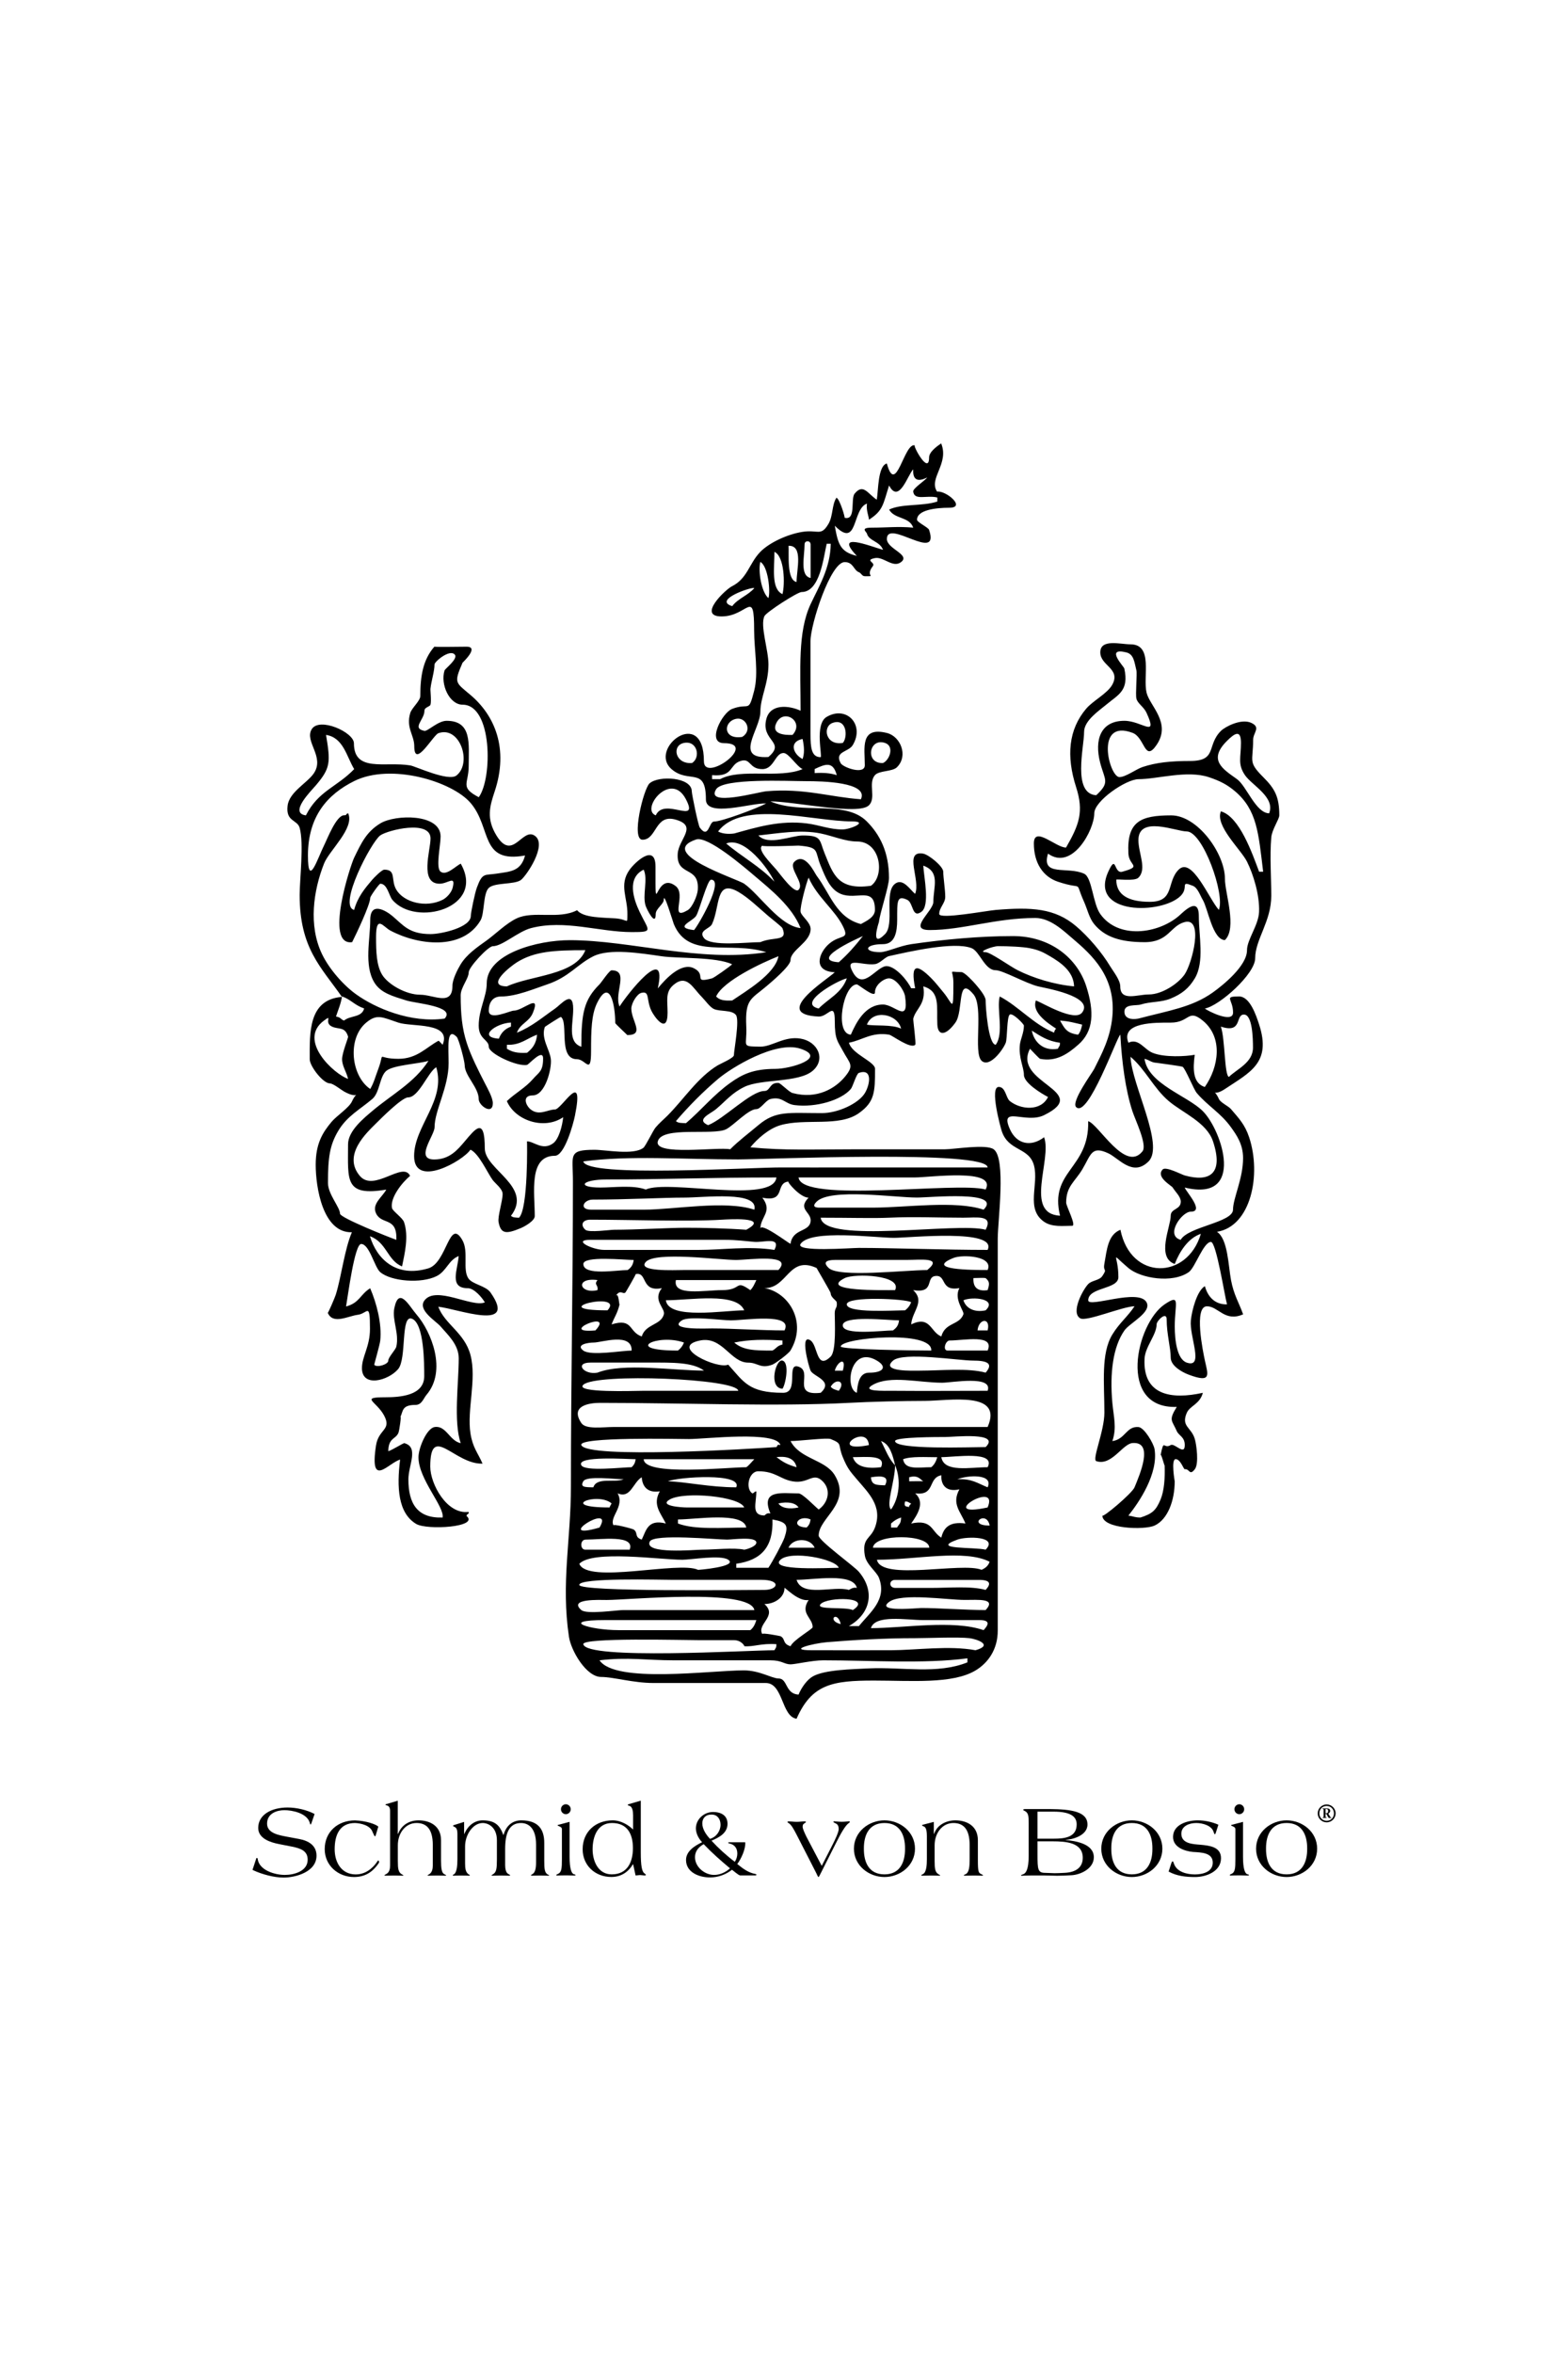 <?xml version="1.0" encoding="utf-8"?>
<!-- Generator: Adobe Illustrator 26.4.1, SVG Export Plug-In . SVG Version: 6.00 Build 0)  -->
<svg version="1.1" id="Ebene_1" xmlns="http://www.w3.org/2000/svg" xmlns:xlink="http://www.w3.org/1999/xlink" x="0px" y="0px"
	 viewBox="0 0 2834.6 4252" style="enable-background:new 0 0 2834.6 4252;" xml:space="preserve">
<style type="text/css">
	.st0{fill-rule:evenodd;clip-rule:evenodd;}
</style>
<g>
	<path class="st0" d="M1440,3105.8c27.6-62.8,65.4-69,139.9-69c66.9,0,142,6.7,183.7-18.3c22-13.2,40.1-37.2,40.1-71.9
		c0-70,0.1-134.1,0-204.4c-0.1-36-0.1-66.9,0-109.1c0.1-33.8,0-87.4,0-134.2v-260.7c0-31.5,15.5-144.8-7.3-161.4
		c-13.7-9.9-71.6,0-87.9,0h-158.8c-82.8,0-130.8,2.5-193.2-3.6c12.6-15.4,33.3-33.9,54.5-40c45.2-13,105.9,3.9,141.8-21.8
		c28.2-20.1,29.1-37.6,29.1-79.9c0-13.2-41.8-26.6-47.2-47.3c24.4-4.6,41.2-19.8,72.7-14.5c5.4,0.9,38.8,26.6,47.2,18.2
		c1.9-1.9-4.2-44.9-3.6-47.3c4.6-18.4,23.5-25.7,18.1-58.2c31.4,8.9,23.8,37.2,25.4,69.1c1.1,21.1,15.6,20.1,32.7-3.7
		c15-20.8,2.4-87.5,32.7-50.9c18.8,22.7-1,105.8,14.7,120c14.4,13.1,38.8-20,43.6-32.7c3-8.1,1.7-47.1,7.3-50.9
		c5.1-3.5,25.5,17,25.5,20c0,13.1-6.2,24.6-7.3,34.5c-2.6,23.2,7.3,40.8,7.3,54.5c0,14.8,32.3,34.1,43.6,40
		c-12.9,26.3-49.5,23-69.1,7.3c-7.2-5.8-7.4-25.5-20-25.5c-17.1,0,3.7,74.6,5.5,80c12.3,36.8,49.3,28.5,58.2,61.8
		c9.2,34.7-15.6,78.3,18.2,101.8c14.6,10.2,34.6,7.3,50.9,7.3c8,0-10.9-35.5-10.9-41.8c0-29.7,15.5-37.4,29.1-60
		c15.8-26.4,16.2-43.6,47.2-29.1c18.9,8.8,44.2,43.2,72.7,14.5c29.1-29.3-30.4-137.7-32.7-189c26.4,22,42.1,57.2,69.1,80
		c25.4,21.5,68.6,38.6,80,72.7c19.5,58.5-5.6,74.3-50.9,61.8c-6.2-1.7-34.3-16.8-40-10.9c-13.2,13.8,16.1,29.2,18.1,32.7
		c4.5,7.5,14.6,16.4,14.6,25.4c0,14.9-18.2,12.2-18.2,25.5c0,19.9-26.7,75.5,7.3,87.2c8.8-22.4,24-46.6,47.2-54.5
		c-24.5,83.2-126.9,85-145.4-7.3c-22.5,8.9-24.4,35.2-29.1,61.8c-2.6,15.1,6.3,7-3.6,21.8c-5.5,8.2-18.8,7.6-25.5,14.5
		c-9.4,9.6-32.2,51.5-14.5,61.9c11.2,6.6,75.4-21.1,98.2-21.8c-12.4,18.8-27.3,30.1-40,50.9c-21.1,34.3-14.5,88.5-14.5,141.3
		c0,33.9-22.9,84.9-14.6,87.7c27.7,9.3,47.4-31.3,65.4-32.7c39.4-3.1,13,57.3,3.7,80c-4.4,10.8-58.2,56.2-58.2,50.9
		c0,24.4,76.4,26.6,94.5,18.2c23.9-11.2,36.3-45.4,36.3-80c0-0.2-7.1-40,1.8-40c8.7,0,14.3,18.5,16.4,18.2c8.9-1.2,8.3,12.7,18.2,0
		c7.7-10,2.9-44.7,0-54.5c-6.4-21.8-25.2-22.4-14.6-47.3c5.6-13,23.7-15.5,29.1-36.3c-57.1,12.7-108.9,4.5-105.4-61.8
		c1.1-21.4,21.8-43.1,21.8-61.8c0-6.6,18.2-24.5,18.2-8.9c0,26.6,7.3,51.2,7.3,68.9c0,15,20.6,26.4,32.7,30.9
		c41.9,15.7,34.6-0.2,29.1-25.5c-3.5-16.2-20.4-98.1,3.7-98.1c20.7,0,32.2,29.1,65.4,14.5c-7.9-22.1-16.7-34.5-21.9-61.9
		c-4.9-25.9-5.6-74.5-25.4-87.2c61.5-9.9,80.6-103.2,58.2-170.8c-7.8-23.5-18.9-34.5-32.8-50.9c-4.8-5.7-18.8-11.6-21.8-18.2
		c-10-22-12.2-2.8,10.9-18.2c45.5-30.3,84.1-47.4,61.8-116.3c-5.5-17-16.8-50.9-36.3-50.9c-28.8,0-10.9,4.5-10.9,29.1
		c0,20.3-46.7-3.3-50.9-7.3c26.3-4.9,90.9-62.4,90.9-90.9c0-33.8,29.1-66.5,29.1-112.8c0-33.4-2.9-71.6,0-105.4
		c1.2-14.4,14.5-33,14.5-40c0-34-8.4-48.4-29.1-69.1c-28-28-18.2-28-18.2-67.2c0-13.5,14.7-22.5-3.6-30.9c-18-8.1-46.9,7-54.5,14.5
		c-26.7,26.4-5.9,54.5-56.2,54.5c-34.8,0-60.9,2.7-85.6,10.9c-11.5,3.8-30.5,18.2-41.8,18.2c-18.4,0-45.4-105.8,23.6-80
		c22.7,8.5,21.6,54.2,43.6,21.8c27.2-39.9-12.5-70.4-18.2-94.5c-6.8-28.8,12.6-87.2-29.1-87.2c-18.1,0-54.5-10.5-54.5,14.5
		c0,24.3,37.4,29.3,21.8,58.2c-8.7,16.1-34.9,29-47.3,43.6c-31.9,37.6-36.3,85.4-18.2,141.8c14.3,44.5,5.4,68.1-18.2,109.1
		c-17.6,0.7-58.2-40.4-58.2-7.3c0,34.9,16.3,60,43.6,69.1c49.5,16.5,28.4-5.5,47.2,36.4c5.9,13.3,9.4,29.5,18.2,40.1
		c19.2,23.5,47.7,32.7,91.2,32.7c43.8,0,46.1-29.4,72.4-36.3c35.1-9.2,13.6,74.6,0,94.5c-11.1,16.2-40.4,36.3-64.8,36.3
		c-21.1,0-51.6,13.2-51.6-14.5c0-11.6-12.7-27.2-18.2-36.3c-15-25.1-39.7-54-61.8-72.7c-38.2-32.3-80-34.7-145.4-29.2
		c-16.7,1.4-101.9,17.4-101.9,7.3c0-11.7,10.9-19.3,10.9-31c0-13.1-3.6-34.9-3.6-45.4c0-9.7-26.5-31.1-36.4-32.7
		c-35.9-6-4,47.9-14.5,72.7c-8.8-7-21.8-29.3-36.3-18.2c-20.4,15.6-0.1,73-18.2,91.1c-27.6,27.6-10.9-21.9-10.9-21.8
		c1.8-16.9,18.2-64.4,18.2-79.7c0-47.1-16.5-78.5-40-102.2c-39.1-39.5-116.7-11.7-174.5-36.3c43.4,0,158.8,25.7,178.1,7.2
		c13.8-13.2-1.8-39.7,10.9-54.5c7.6-8.8,31.5-6,40-14.5c20.8-20.8,6.3-55.7-18.2-61.8c-49.3-12.3-40,27.7-40,58.2
		c0,18.1-39.3,4.2-43.6-3.6c-12-21.6,14.1-19.8,21.8-32.7c22.1-36.9-11.3-72.2-47.3-50.9c-22.4,13.2-6.9,72.7-10.9,72.7
		c-16.7,0-18.2-17.8-18.2-41.8v-168.2c0-29.9,36.1-142.5,61.8-142.5c15.8,0,16.1,14.6,25.5,18.2c4.8,1.9,5.6,7.3,10.9,7.3
		c22.6,0-0.5,1.2,14.5-18.2c5.4-6.9-15.5-10.5,3.6-14.5c15.6-3.3,32.4,18.5,47.3,7.3c18-13.6-25.5-23.9-25.5-41.8
		c0-37.6,96.6,44.4,76.3-16.5c-1.5-4.5-21.8-13.9-21.8-18.2c-0.1-18.1,35-21.8,58.1-21.8c31.8,0-6.1-31.7-21.8-29.1
		c-16.1-23.7,22.4-50.4,7.3-87.2c-6.8,4.7-21.8,15.1-21.8,25.4c0,33.5-31-23.7-25.5-21.8c-19.6-6.5-34.3,93.7-50.9,32.7
		c-16.4,4.4-15.2,48.7-18.2,65.4c-16.3-10.5-24.3-30.1-40-10.9c-7.8,9.5,3.2,49-18.2,43.6c1.3,0.3-8.3-33.1-14.6-36.3
		c-8.6,12.6-6,32.8-14.5,47.3c-13.7,23.3-18.9,10-47.3,14.5c-26.9,4.3-60.1,19.6-76.3,36.5c-20,20.8-22.9,47.8-50.9,61.8
		c-11.6,5.8-63.3,54.5-18.8,54.5c47.8,0,58.9-52.6,58.9,25.5c0,35.1,8.4,76.6,0,109c-10.7,41.6-8.5,20.4-40,32.7
		c-17.8,6.9-46.7,61.8-14.5,61.8c63.4,0-36.3,72.7-36.3,32.7c0-100.7-102-23.1-58.2,14.5c31.3,26.8,61.8-6,61.8,54.5
		c0,33.5,83.2,5.7,109,7.3c-16.6,8.7-80,32.7-94.5,32.7c-8.9,0-9.5,32.6-25.5,10.9c-2.9-3.9-14.5-60.5-14.5-65.4
		c0-26.1-60.1-29.2-76.4-14.5c-10.6,9.5-33.9,101.8-12.7,101.8c26.2,0,22.1-47.2,60-36.3c40.9,11.7,5.2,34.9,3.6,61.8
		c-2.5,42,39.8,20.6,36.3,65.4c-0.8,10.2-9.8,31.4-18.2,36.4c-34.4,20.2-1.5-27.9-21.8-43.6c-37.9-29.3-36.4,69.1-36.4-35.1
		c0-43.5-38-7.1-47.2,6.1c-19.1,27.2-3.1,50.2-3.6,80.1c-0.3,19.9,1.7,8.9-21.8,7.3c-22.8-1.6-57.6-0.7-69.2-14.7
		c-33.5,17.3-78.4,0.3-109.1,14.7c-18.9,8.8-38.1,28.2-54.5,40c-17.4,12.4-36.2,25.3-47.2,43.6c-5.4,9-14.5,26.9-14.5,38.1
		c0,37.9-33.9,16.3-58.2,16.3c-26,0-58.5-18.8-69-36.3c-10.2-17-10.9-41.4-10.9-68c0-40.9,13.1-18.6,25.4-11.9
		c50.3,27,131.4,36.7,163.5-18.2c7.3-12.5,4.5-48,14.6-58.3c10.3-10.5,46-5.9,58.2-14.5c9.3-6.6,48.7-63.6,25.4-80
		c-22.6-16-39.9,47-69.1,0c-19.1-30.9-12.5-53.2-3.6-80c25.9-77.7,0-137.5-43.6-174.4c-27.4-23.2-30.4-21.3-14.5-58.2
		c0.2-0.5,31.2-29.1,7.3-29.1c-16.3,0-49.5,0.8-58.2,0c-20.3,23.2-25.4,52.4-25.4,89c0,9-15.3,21.4-18.2,30.9
		c-8,26.8,7.3,39.7,7.3,60c0,41.6,34.3-20.3,43.6-23.6c39-13.8,61.3,54,32.7,76.4c-14.6,11.5-73.9-16.6-83.6-18.2
		c-45.3-7.5-101.8,13.4-101.8-40c0-20-62.6-48-76.3-25.4c-13.6,22.3,24.3,50,3.6,80c-12,17.4-44.2,33.5-47.2,58.2
		c-3.6,29.2,17.5,24.9,21.8,40c7.9,27.9,0,93.6,0,121.3c0,96.5,38.7,130.2,76.4,184.2c-61,4.9-58.2,65.1-58.2,112.7
		c0,12.5,24,43.6,36.4,43.6c5.8,0,20.3,11.6,25.4,14.5c28.5,16.3,25.2-5.1,14.5,18.2c-5,11.1-27.6,26-36.4,36.3
		c-16.8,19.9-29.1,39.9-29.1,78.2c0,39.5,12.4,123.2,65.4,121.8c-13.3,30.9-19.1,80.9-29.1,112.8c-1.5,4.9-14,34.1-14.5,32.7
		c9.2,21.9,36.4,5.9,54.5,3.6c17.5-2.1,21.8-24.5,21.8,25.5c0,32.1-14.5,50-14.5,70.9c0,35.9,47.9,22.5,65.4,1.8
		c16.1-19,3.9-100.2,25.4-90.9c21.8,9.5,21.8,81.7,21.8,103.6c0,35.2-43.4,38.2-70.9,38.2c-45.6,0-15.6,7.1-1.8,32.7
		c14.5,26.9-9.9,24.2-14.5,54.5c-12,78.8,22.2,31.5,43.6,25.4c-6.2,49.8-4,96.6,29.1,116.3c19.5,11.6,114.8,5.8,90.9-14.5
		c0.6-4.5,5.8-3,3.6-7.3c-38.9,5.1-69.1-50.3-69.1-81.8c0-79.9,43.9-3.6,94.5-5.4c-8.6-19.8-17.7-28.7-21.8-54.5
		c-6.7-42.7,11.6-97.9,0-141.8c-10.6-40.2-46.4-55.4-58.2-87.2c34.8,3.6,144.5,45.9,94.5-25.6c-8.6-12.4-32.5-14.7-40-25.5
		c-11.1-16,0.8-48.6-10.9-69.1c-24-42-27.6,40.8-61.8,50.9c-58.3,17.2-92.9-17-105.4-58.1c30,10.5,31.8,44.1,58.1,54.5
		c4.7-23.1,12.4-53.9,3.6-80c-2.7-7.9-20.7-19.9-21.8-25.5c-3.7-18.5,18.1-45.9,32.7-58.1c-12.7-27.3-65.3,30.4-90.9,0
		c-31.7-37.7,12.6-78,29.1-94.5c8.5-8.5,47.1-47.3,58.2-47.3c19.4,0,35.8-45.4,50.9-54.5c18.1,60-40,106.1-40,160.6
		c0,59.1,88.8,8.4,101.8-11.6c15,6.4,30.6,41.5,40,54.5c4.7,6.5,18.2,16.1,18.2,25.5c0,13.3-9.2,40.3-7.3,50.9
		c4.1,21.9,14.1,21.6,40,10.9c7-2.9,25.4-13.2,25.4-21.8c0-42-11.7-109,36.4-109c17.6,0,33.4-58,36.3-72.7
		c17.4-87-23.8-10.9-36.3-10.9c-13.3,0-28.2,12-43.6,0c-9.1-7.1-16.3-25.5,3.6-25.5c22.5,0,34.6-48.3,32.7-65.4
		c-2-17.6-18.2-37.5-10.9-58.2c0.2-0.7,28.3-18.7,29.1-18.2c14.2,10.1-5.7,76.4,29.1,76.4c15.9,0,25.4,29.7,25.4-14.6
		c0-37.5,0.6-66.2,11-87.2c22.8-45.9,32.7,3.7,32.7,36.4c0,1.4,22.1,21.8,21.8,21.8c32.4,0,7.3-25.4,7.3-47.9
		c0-9.5,10-26.5,18.2-28.4c15.7-3.8,8.3,12.3,18.2,32.7c5.1,10.6,29.1,44.1,29.1,3c0-21.8-4.5-37.3,10.9-50.2
		c23.8-20,34.3,5.2,50.9,21.8c5.8,5.8,14.6,18.4,21.8,21.8c10.8,5.1,32.5,1.2,40,10.9c6.9,8.9-3.7,64.3-3.7,72.7
		c0,5-24.6,15.5-29.1,18.2c-36.3,21.8-61.5,61.5-90.9,90.9c-7.6,7.6-14.8,13.4-21.8,21.8c-4.2,5-17.8,33.3-21.8,36.4
		c-18,13.8-67.9,3.6-88.3,3.6c-48.6,0-39.1,9.6-39.1,56.4c0,196.2-3.6,354.2-3.6,551.8c0,96.8-18.1,174-3.6,271.6
		c3.8,25.5,31.3,72.8,58.3,72.8c21.9,0,58.2,10.9,94.1,10.9h202.7C1416.1,3040.3,1412.2,3101.6,1440,3105.8 M1549,1004.5
		c-42.2-44.1,22.2-18.2,47.3-10.9c-5.6-15.6-25.6-16-29-29.2c-1-3.7-12.9-10.9,8.5-10.9c28.1,0,47.3-2.6,75.1,0
		c-6.9-20.3-33.7-14.9-43.6-32.7c23.4-11.1,59.9-5.6,87.2-14.5v-7.3c-19.3-4.8-41.7,6.3-43.6-10.9c-0.6-5.7,21.5-19.7,25.4-25.4
		c-14.4,7.3-26.7,7.4-25.4-14.5c-9.6,9-25.6,63.5-43.6,29.1c-11,34-10.5,45.3-36.4,61.8c-0.3-6.4-5.4-17-3.6-29.1
		c-27.3,9.8-15.9,82.7-58.2,40C1514.9,982.7,1518.6,997.3,1549,1004.5 M1465.4,1044.4c-20-4-10.9-39.6-10.9-60.8
		c0-7.4,10.9-7.4,10.9,0.3V1044.4 M1440,1051.7c-18.5-3.7-13.3-52.4-14.5-65.4C1452.6,985.1,1440,1029.6,1440,1051.7 M1414.5,1073.6
		c-20.7-9.5-14.5-47-14.5-76.4C1418.3,1005.3,1419.3,1056,1414.5,1073.6 M1389.1,1080.8c-13.1-11.3-18.7-49.5-14.6-65.4
		C1388.5,1022.8,1393.2,1069,1389.1,1080.8 M1323.7,1095.3c-35.4-10.7,33.3-34.8,40-32.7C1352.6,1075.8,1334,1081.5,1323.7,1095.3
		 M1432.7,1328c-15.2,0.6-39.2-1.5-29.1-21.8C1417,1279.2,1455,1303.9,1432.7,1328 M1341.8,1331.6c-35.3,5.6-34.5-28-10.9-32.7
		C1348.2,1295.4,1360.9,1319.9,1341.8,1331.6 M1523.6,1342.5c-31.5,5.2-37.1-29.8-18.2-36.3
		C1531.1,1297.3,1532.9,1332.3,1523.6,1342.5 M1389.1,1367.9c32.5-27.6-14.5-28.7-3.6-69.1c7.3-27.2,40.4-24.4,61.8-14.5
		c0-74.8-5.5-142,18.1-192.6c15-32.1,35.7-64.9,36.4-109.1h-7.3c-5.9,24.9-12.1,87.2-45.4,87.2c-7.4,0-63.9,36.4-67.2,43.6
		c-8.1,17.3,7.3,60.9,7.3,87c0,35.5-14.6,59.5-14.6,85.7C1374.5,1318,1325.8,1372,1389.1,1367.9 M1450.9,1371.6
		c-17.1-8.8-25.3-31.2,0-36.3C1454.2,1350.9,1454.3,1361.6,1450.9,1371.6 M1251,1378.8c-30.8,2.5-37.1-31.8-14.6-36.3
		C1260.9,1337.6,1266.9,1369.1,1251,1378.8 M1596.3,1378.8c-32.7,1.7-25.8-46.1,3.6-36.3C1617.4,1348.3,1608.2,1373.5,1596.3,1378.8
		 M1512.7,1400.7c-11.1-3.6-24.1-4.8-40-3.7v-7.3C1493,1380,1505.9,1375.6,1512.7,1400.7 M1301.9,1407.9h-14.6v-7.2
		c39.1,3.5,30.5-18.6,50.9-25.4c19.7-6.6,15.1,14.5,40,14.5c21.2,0,22.9-29.1,38.2-29.1c9.5,0,23.4,23.9,34.5,29.1
		C1408.4,1407.6,1340.3,1387.7,1301.9,1407.9 M1981.7,1437c25.4-23.5,15.5-27.1,7.3-58.2c-11.3-43,1.4-76.3,43.6-76.3
		c31.7,0,61.6,32.5,40-14.6c-5-10.8-15.9-16.4-18.2-25.4c-2-7.9,1.5-44.9,0-50.9c-3.7-14.9-4.5-29.3-18.2-32.7
		c-39.2-9.8-4.5,25.3-3.7,29.1c8.9,40.4-11.2,47.3-32.7,65.4c-12.3,10.4-40,28.5-40,49.1C1959.9,1349.9,1938.2,1434.3,1981.7,1437
		 M865.5,1440.6c-34.9-18.3-18.2-24.1-18.2-56.3c0-40,6.4-81.8-40-81.8c-15.4,0-34.3,19.3-40,18.2c-23.7-4.8,0-20,0-36.4
		c0-6.5,9.8-7.1,10.9-10.9c1.9-6.5-0.4-25.9,0-29.1c1.6-14.3,7.3-31.4,7.3-43.6c0-5,26.8-27.8,36.3-18.2c7.5,7.5-17,25.5-18.2,29.1
		c-7.8,24.9,8.7,61.8,32.7,61.8C890.2,1273.4,890.6,1406.1,865.5,1440.6 M1556.3,1444.3c-56-4-102.8-20.4-170.8-14.5
		c-14.4,1.2-111,28.7-90.9-3.6c12.8-20.5,131-14.6,162.6-14.6C1486,1411.5,1570.8,1413.3,1556.3,1444.3 M2294.3,1469.7
		c-24.3-0.6-40.7-49.3-58.1-61.8c-25.5-18.2-52.9-34.4-18.2-69c14.4-14.4,25.4-20.9,25.4,3.6c0,25.9-6.4,38.2,7.2,58.2
		C2263.2,1419.1,2305.9,1440.5,2294.3,1469.7 M553,1473.4c-31.2-4.1,9.3-44,18.2-54.5c26.3-31,26.5-41.2,18.2-90.9
		c31.4,4.7,37.2,39.3,50.9,61.8C608.8,1422.5,575.4,1429,553,1473.4 M1185.5,1473.4c15.2-34.1,79.4,18.8,54.5-29.1
		C1212.7,1391.5,1156.8,1462.7,1185.5,1473.4 M1327.3,1506.1c40.5-11.2,82.4-24.2,130.9-18.2c23.5,2.9,41.7,11.2,65.4,10.9
		c14.1-0.2,47.6-14.5,16.3-14.5c-69.6,0-198.7-39.6-241.7,18.2C1304.5,1506.2,1315.7,1507.8,1327.3,1506.1 M1400,1593.3
		c-25.1-27-59-45.1-87.2-69.1C1346,1510.9,1389.2,1570,1400,1593.3 M1403.6,1596.9C1399.7,1592.9,1399.6,1592.9,1403.6,1596.9
		 M1574.5,1600.6c-60.3,8.6-68.6-21.7-83.6-58.2c-10.1-24.5-4.5-32.7-39.7-32.7c-20.4,0-62.1,19.2-80.2,0
		c33.3-3.5,75.5-11.2,112.7-3.6c21.2,4.3,44.5,14.5,65.7,14.5C1592.1,1520.6,1600.1,1582.5,1574.5,1600.6 M640.2,1644.2
		c6.4-23.4,19.2-38.6,32.7-54.5c2.9-3.4,17.3-18.2,21.8-18.2c22.3,0,11.2,18.5,21.8,36.3c13.6,22.7,53.1,33.3,83.6,18.2
		c7.4-3.7,15.9-12.9,18.2-21.8c5.9-23.7-8.2-7.3-23.6-7.3c-36.8,0-16.4-60.2-16.4-81.8c0-34.1-76.9-15.4-90.9-5.5
		C671,1521.5,610.4,1637.3,640.2,1644.2 M2203.4,1644.2c-17.9-19.9-48.5-96.8-72.7-72.7c-22.3,22.2-6.4,58.1-52.1,58.1
		c-39.5,0-60.6-12.9-60.6-40c0-1.8,33,3.4,40-3.6c15.8-15.8,0-43.9,0-67.9c0-45,68.1-15.7,87.2-15.7
		C2174.5,1502.4,2215.1,1616.5,2203.4,1644.2 M1556.3,1669.8c-45-11.7-55.4-54.9-80-87.4c-3.7-4.9-20.8-43.3-40-25.4
		c-12.3,11.4,19.2,39,7.3,50.9c-7.6,7.6-33.3-28.4-40-36.3c-9.2-10.9-36.2-36.9-25.4-43.6c-4.1,2.6,66,0,65.4,0
		c38.8,3.1,28.8,9.1,40,36.4c8.5,20.6,16.8,42.8,36.3,50.9c28.8,11.9,61.8-14.5,61.8,28.9
		C1581.7,1657.7,1565.3,1664.7,1556.3,1669.8 M1447.3,1677.1c-37.7-4-73.8-60.2-101.8-80.1c-12.5-8.9-159.7-55.4-87.2-80
		c21-7.1,87,49.8,105.4,65.4C1393.6,1607.7,1431.7,1638,1447.3,1677.1 M1254.6,1680.7c-37-4.5-3.5-15.1,3.7-25.5
		c5.8-8.3,20.3-65.6,27.2-65.6C1310.1,1589.7,1262,1673,1254.6,1680.7 M2214.3,1698.8c-22.4-1-30.4-56.7-40-72.8
		c-4.9-8.1-9-21.8-18.1-25.4c-24.3-9.8-6.4,2.8-21.8,18.2c-33.9,33.9-166.6,35.1-130.9-43.6c15.3-33.6,9.5,4.5,25.5,0
		c36.7-10.4,12.1-9.8,10.9-32.7c-3-58.2,22-69.1,77.4-69.1c47.5,0,97.1,68.8,97.1,114.5C2214.3,1613.8,2237,1677.2,2214.3,1698.8
		 M636.6,1702.5c7.4-14.6,32.7-67.9,32.7-80.1c0-2.9,16.2-25.5,18.2-25.5c12.8,0,15.6,21.7,21.8,29.1
		c41.9,49.6,169.2,14.8,123.6-65.4c-10,5-25.9,22.4-36.4,14.5c-9.2-6.9,0-47,0-63.6c0-41.6-82-40.1-109-23.6
		c-24.8,15.1-34,34.6-47.2,61.8C633.6,1563.1,585.7,1709.6,636.6,1702.5 M1374.5,1702.5c-24.1,0-89.4,8.3-101.8-7.3
		c-11-13.9,10.4-16.6,14.5-25.4c14.9-32,5.8-82,47.3-58.3c18.1,10.3,38.1,29.8,54.5,43.8c3,2.6,24.4,19.4,25.4,21.8
		C1424.9,1702.4,1399.3,1691.8,1374.5,1702.5 M1516.3,1738.8c-53-3.4,28.6-40.7,43.6-47.3
		C1546.5,1708.5,1532.5,1724.7,1516.3,1738.8 M916.4,1782.4c-40.5-0.3,8.1-37.4,18.2-43.6c31.8-19.7,67-21.8,123.6-21.8
		C1040.2,1762.6,960.3,1762.1,916.4,1782.4 M1941.7,1782.4c-36.4-3.3-74-15.2-101.8-29.1c-13.1-6.5-49.6-32.7-58.2-32.7
		c-15.7,0,12.9-10.9,22.8-10.9c18.1,0,45.1,1.2,57.2,3.7c17,3.4,24.9,7.8,36.4,14.5C1916.5,1738.8,1940.9,1754.8,1941.7,1782.4
		 M1323.7,1807.9c-14.4,0.7-22.9-0.5-29.1-7.3c13-28.4,82.9-60.9,112.7-72.7C1401.2,1760.3,1348,1791.3,1323.7,1807.9 M1480,1822.4
		c-40.4-9.1,34.1-50.9,50.9-54.5C1521.4,1794.8,1497.8,1804.2,1480,1822.4 M803.8,1840.6c20.7-22.3-52.2-27.3-69.1-32.7
		c-24.4-7.7-46.4-13.3-58.1-32.7c-18.8-31.1-7.3-77.7-7.3-112.7c0-34.4,28.6-16.8,40-7.3c19.9,16.7,30.1,32.7,69.1,32.7
		c19.5,0,72.7-12,72.7-32.8c0-5.6,7.1-40.5,10.9-51c10.2-28,13.9-22,36.3-25.5c24.1-3.8,43.2-3.7,50.9-32.7
		c-82,14.8-60-49.4-98.1-94.5c-33.6-39.7-144.7-72.9-210.8-40c-47.8,23.8-83.6,63.2-83.6,134.5c0,60.9,17.7,4.6,29.1-18.2
		c5.8-11.5,22.1-54.5,36.3-54.5c6.3,0,1.4-2,7.3-3.6c12.1,26.8-34.3,67.2-43.6,90.9c-19.2,48.6-28.6,111.8-3.6,163.7
		c12.8,26.6,38.4,56,61.8,72.7C678.4,1821.6,742.5,1849.2,803.8,1840.6 M2058,1840.6c54.8-14.5,96.7-20.3,134.5-47.2
		c18.6-13.3,61.8-48.1,61.8-76.3c0-19.2,20.8-45.1,21.8-69.2c1.3-30.5-10.5-68.3-21.8-90.9c-11-22-58.1-64.8-47.2-90.9
		c33.9,9.7,56.8,76.5,69.1,109.1h7.3c-8.5-69.9-10.9-111.5-50.9-145.4c-14.2-12-26.9-18.6-47.2-25.4c-39.4-13.2-93.4,3.6-127.2,3.6
		c-22.5,0-80,39.2-80,61.8c0,30.3-40.2,104.3-83.6,72.7c-13.1,42.5,35.5,22.4,65.4,36.4c14.2,6.6,15.6,54,29.1,72.8
		c32.8,46,104.2,35.6,141.8,3.6c8-6.8,36.3-37.1,36.3,0c0,35.8,10.6,82.9-7.3,112.7c-10.8,18-23.4,28.1-43.6,36.4
		c-17.8,7.3-34.8,4.9-54.5,10.9c-7.9,2.4-29.1-1.5-29.1,12.7C2032.6,1840.1,2044.5,1843.2,2058,1840.6 M622,1844.2
		c-7.1-2.6-5.1-5.7-14.6-7.3c4-12.4,8.7-22.4,10.9-36.4c16.1,5.7,22.6,15.9,40,21.8C653.9,1839.2,633,1834.6,622,1844.2
		 M1629,1858.8c-16.3-8.1-48.5-4.3-61.8-7.3C1577.9,1823.2,1622.6,1831.9,1629,1858.8 M1538.1,1869.7c10-22.9,26.4-54.5,58.1-54.5
		c21.7,0,47.2,35.8,40-14.6c-1.6-11.2-16.3-32.7-29-32.7c-9.2,0-25.5,11.6-25.5,25.4c0,10.9-29.9-14.5-32.7-14.5
		C1524.5,1778.8,1508,1867.8,1538.1,1869.7 M1949,1869.7c-20.9-2.9-24.2-10.9-32.7-25.5c16.2,1.1,25.2,3.9,40,7.3
		C1954.8,1859.1,1953.1,1864.7,1949,1869.7 M901.9,1876.9c-39.4-2.6-5.3-28.1,21.8-29.1v7.3C912.7,1859.1,905.6,1866.6,901.9,1876.9
		 M1800,1887.9c15.4-20.4,1.3-64.9,7.3-87.3c34.4,18.1,61.1,50.4,98.2,65.4c0.9-3.6,1.5-4.7,3.6-7.3c-15-9.8-44.6-29.4-36.4-50.9
		c11.9,4.4,70.2,39.7,83.6,21.8c22.3-29.7-68.8-44.4-80-47.3c-22.3-5.6-63.7-29.1-76.3-29.1c-20.2,0-28.7-34.2-43.8-40
		c-32.1-12.2-112.3,6.4-149,14.5c-7.2,1.6-16.5,13.4-25.5,14.5c-23.2,3-55.9-14.4-40,14.5c19.3,35.1,42.9-11.9,61.8-10.9
		c16.1,0.9,37.5,26.6,43.6,40h7.3c-9.1-45.7,3.7-43.6,29.1-18.2c7.8,7.8,14.7,17,21.8,25.4c17.1,20.3,18.2,40.9,18.2-16.9
		c0-26.2-11.1-19.5,14.5-19.5c5.8,0,21.8,17.5,25.5,21.8c4.7,5.5,18.3,21.2,18.3,29.1C1781.8,1820.1,1786.5,1887.1,1800,1887.9
		 M1050.9,1891.5c0-60.8,4.7-84.7,32.8-112.7c3.5-3.5,17.8-25.4,21.8-25.4c32.7,0,3.9,41.2,14.5,65.4
		c11.4-18.6,88.1-118.2,69.1-32.7c15.2-18.6,42.9-47.6,65.4-36.4c23.9,11.9-3.4,27.6,32.7,18.2c3.6-0.9,32.7-21.6,36.3-25.4
		c-28.9-13.7-97.2-10.2-127.2-14.5c-37.5-5.4-94.1-14.7-123.7,0c-29,14.4-43.9,37.6-83.6,50.9c-23.1,7.7-55.6,21.8-83.6,21.8
		c-15.1,0-21.8,11.6-21.8,25.5c0,19.1,38.5,0,45.4,0c16.6,0,49.1-32.7,34.5,3.6c-6.8,17.1-22.8,19.2-29.1,36.3
		c27.5-11.1,46.6-28.1,69.1-43.6c10.6-7.3,32.7-35.2,32.7,0.7C1036.4,1849.2,1025.1,1882.8,1050.9,1891.5 M1912.6,1895.1
		c-27.6,5-43.6-13.4-47.3-32.7c15.5,9.7,28.7,19.1,50.9,21.8C1916.2,1892.1,1914.4,1889.5,1912.6,1895.1 M952.8,1902.4
		c-17.4,0.9-26.4-1.1-36.4-7.3v-7.2c24.3,1.2,36.2-11.7,54.5-18.2C969.5,1885.8,962.4,1894.8,952.8,1902.4 M2221.6,1946
		c-8.3-2.7-6.8-69.6-14.6-90.9c39.9,13.1,25.5-21.8,41.8-21.8c15.4,0,16.3,43.6,16.3,59.7C2265.2,1920.3,2235.9,1931.8,2221.6,1946
		 M629.3,1949.6c-25.6-8.7-92-69.8-43.6-105.4c17.1-12.6-1.3,3.6,14.5,10.9c12.2,5.6,23.5-0.5,29.1,18.2
		c0.5,1.6-10.9,29.5-10.9,40.6C618.4,1926.3,626.2,1936.5,629.3,1949.6 M2178,1964.2c-21.9-6.9-21.6-32.6-18.2-58.2
		c-15.8,3-55,5.2-76.3-3.6c-15.4-6.3-25.1-27-43.6-18.2c-14.8-37.7,49.5-36.3,76.4-36.3c34.7,0,30.8-26,58.1-3.6
		C2211.6,1874.8,2203.1,1928.5,2178,1964.2 M669.3,1967.8c6.8-11.6,9-21.6,14.6-36.3c12.7-33.9-5.6-18.2,36.3-18.2
		c34.1,0,50.4-21,72.7-32.7c1.9,1.4,5.3,5.4,7.3,7.3c16.7-41.5-55.5-31.8-80-40c-29.5-9.8-38.5-16.4-58.2,0
		C627.2,1876.9,634.8,1944.5,669.3,1967.8 M1240.1,2029.6c-8.9-0.5-13.4,0.2-18.2-3.7c22.9-26.8,49.3-53.5,76.3-76.3
		c23.3-19.8,103.9-69.6,149-54.5c49.3,16.4-17.8,36.4-45.7,36.4c-39.4,0-59.4,9.6-81.5,25.4
		C1289.7,1978.6,1267.8,2005.9,1240.1,2029.6 M1280.1,2033.2c28.4-11,77.4-61.8,101.8-61.8c11,0,8.8-15.6,25.4-14.5
		c4,0.3,19,16.5,25.4,18.2c45.1,12.1,77.9-9.2,94.5-29.1c18.1-21.7,8.9-23.8-3.6-47.3c-9.4-17.6-14.5-20.2-14.5-53.5
		c0-36.6-12.1-7.6-29.1-8.3c-85.8-3.7,13-65,29.1-80c-40.1-1.9-29.3-34.5-10.9-50.9c21.2-18.8,38.6-6.4,25.4-32.7
		c-14.6-29.3-46.4-52.3-61.8-87.4c-3.7,7.5-16,53.1-14.5,61.8c1.4,8,18.1,18.7,18.1,31c0,24.2-36.3,37.8-36.3,56.3
		c0,10.6-35.4,40.3-43.6,47.2c-27.8,23.6-38.8,22.7-36.4,72.7c1.8,36.7-10.7,35.9,25.5,36.4c21,0.3,43.1-19.5,72.7-14.5
		c31,5.2,46.3,37.3,21.8,58.2c-25.7,21.9-93.2,14.2-123.6,29.1c-22.6,11-33.4,25.3-50.9,40C1284.5,2012.7,1256.9,2023,1280.1,2033.2
		 M1814.5,2073.2C1810.5,2069.2,1810.5,2069.2,1814.5,2073.2 M1320,2076.8c-22.8-4.7-138.3,12.5-130.8-14.5
		c7.7-27.8,100.3-9.9,123.6-21.8c13.5-6.9,40.2-36.3,54.5-36.3c8,0,16.9-16,25.4-18.2c21.6-5.4,26.1,8.7,43.6,10.9
		c39,4.9,84.8-9,101.8-29.1c3.7-4.3,10-27.6,14.6-29.1c25.2-8.5,20,21.2,10.9,36.4c-11.5,19.1-49,36.3-77.6,36.3
		c-60.8,0-83.4-4.9-115.1,21.8C1354.7,2046.9,1335,2061.6,1320,2076.8 M1785.4,2109.6h-241.1c-42.2,0-109.8,0.2-129.8,0
		c-54.1-0.6-354.7,19-360-10.9c82.7-11.2,180.2-3.6,280.2-3.6C1384.8,2095,1784.7,2077.5,1785.4,2109.6 M1167.4,2149.5
		c-22.8-8.5-58.3-3.6-81.8-3.6c-44.1,0-34.5-14.6,11.9-14.6c106.4,0,183.7-3.6,306.1-3.6C1398,2176.1,1208.2,2131,1167.4,2149.5
		 M1781.8,2149.5c-50.2-14.8-332.8,25.4-338.2-21.8h209.6C1680.1,2127.8,1802.6,2110.3,1781.8,2149.5 M1363.7,2185.9
		c-52.8-17.5-145.3,0-199.3,0h-95.8c-22.4,0-13.9-18.2,3-18.2c59.3,0,131.4-3.7,164.7-3.6
		C1273.2,2164.2,1371.8,2151.2,1363.7,2185.9 M1778.1,2185.9c-51.4-17.2-140.7-3.7-199.7-3.7h-93.5c-3.4,0-21.1,1.4-8.5-10.9
		c25.1-24.6,140.3-7.3,181.1-7.3C1680.9,2164.1,1813.3,2150.6,1778.1,2185.9 M1916.3,2196.8c-19.8-81.3,53.1-84.4,50.9-170.8
		c18.8,5.3,67.1,93.4,98.1,54.5c9.2-11.5-12.9-56.4-18.2-72.7c-12.4-38.2-19-87.5-21.8-138.1c-5.5,2-58.4,152.3-79.9,130.8
		c-9.5-9.5,29-61.7,32.7-69c13.4-26.7,29.2-55.9,32.8-94.5c6.6-71.9-36.5-111.1-72.7-141.8c-15.8-13.4-39.5-36.4-66.6-36.4
		c-71.5,0-131.1,21.8-190.9,21.8c-40.9,0,6.6-34,6.6-51c0-26.8,13.2-54.1-18.2-65.4c1.1,21.1,12.5,72.3-3.6,83.6
		c-17.1,12-14-16.4-25.4-21.8c-19-9-18.2,2.5-18.2,35.8c0,22.1-3.8,44.3-25.7,44.3c-34.2,0-35.4,14.5-5.2,14.5
		c12,0,35.1-11.4,56.4-14.5c58.4-8.5,123.4-14.6,183.7-14.6c67.4,0,116.3,39.5,132.7,90.9c14.7,46,13.3,81.2-14.6,105.4
		c-18,15.8-39.2,31.4-69,25.5c-1.4-0.3-16.3-16.1-18.2-18.2c-32.6,62.2,113.5,76.7,25.5,120c-33.4,16.4-81.4-18.5-61.8,25.4
		c12.3,27.6,38.5,32.3,61.8,14.5C1902.2,2094.7,1850.7,2193.4,1916.3,2196.8 M938.2,2200.5c16.9-16.1,14.7-138.1,14.5-138.1
		c12.5,0,28.1,17.5,47.2,3.6c10.4-7.5,16.7-31.7,18.2-47.2c-34.6,23.7-87,5.9-101.8-29.1c15.1-14.4,33.6-24.1,47.3-40
		c10.1-11.9,18.2-13.1,18.2-37c0-18.9-25.7,10.9-29.1,11.6c-17.7,3.5-69.1-20.4-69.1-32.7c0-13.4-18.2-13.3-18.2-38.2
		c0-29.5,14.5-52.6,14.5-76.3c0-54.1,92.1-78.2,150.2-78.2c109.9,0,234.5,40.7,355.2,21.8c-65.5-21.1-140.5,13.8-167.2-50.9
		c-1.6-3.9-18.2-60.4-18.2-43.8c0,7.7-14.5,16.2-14.5,25.5c0,23.9-16.1-8.3-18.2-14.6c-6.3-19.1,4.6-48.1-3.6-65.4
		c-30.7,14.8-18.6,52.8-7.3,76.3c16.5,34.5,26,36.5-13.8,36.5c-59.1,0-121.5-23.1-182.5-7.2c-23.2,6-51.9,32.7-69.1,32.7
		c-8.3,0-43.6,37.8-43.6,47.3c0,11.2-14.5,27.3-14.5,41.3c0,34.7,2.6,60.2,10.9,86c7.5,23.5,22,51.8,32.7,72.7
		c4.8,9.4,14.5,26.3,14.5,36.4c0,22.3-25.5,4.4-25.5-7.3c0-21.4-25.4-42-25.4-61.8c0-6.5-10.4-46.8-14.5-50.9
		c-18.8-18.7-14.5,20.7-14.5,47.5c0,44-25.4,85.6-25.4,116c0,14.6-36.3,58.2-0.7,58.2c27.9,0,42.3-17.5,55.2-32.7
		c18.9-22.3,36.3-45.6,36.3,12.7c0,38.5,87.7,69,47.3,121.8C927.6,2200.3,930.6,2200,938.2,2200.5 M1349.1,2222.2
		c-33.7-2.5-80.3-3.7-109-3.6c-34.4,0.1-89.1,3.6-129.9,3.6c-7.9,0-45.7,5.6-52,0c-9.5-8.5-5.4-18.2,9-18.2c77,0,173.6,3.8,238.3,0
		C1311.3,2203.7,1394.9,2197.6,1349.1,2222.2 M1781.8,2222.2c-49.3-14.3-292,26.3-298.2-21.8c50.7,0,96.8,1.3,123.6,0
		c44.5-2.1,89.6,0,134.1,0C1765.6,2200.5,1796.3,2194.7,1781.8,2222.2 M716.5,2240.4c-12.5-4.3-101.8-39.9-101.8-47.2
		c0-11.6-21.8-35.2-21.8-55.5c0-45.7,3.1-67.9,18.2-93.6c16-27.2,38.6-38.5,61.8-58.1c13.8-11.6,13.1-40.4,25.4-50.9
		c12.7-10.8,60.6-12.8,76.3-18.2c-25.5,39.7-66.6,61-101.8,90.9c-14.5,12.3-43.6,35.5-43.6,60c0,65.3-6.6,94.5,69.1,81.8
		c-7.2,13.8-27,25.9-18.2,43.6C690.6,2213.9,718.2,2198.5,716.5,2240.4 M2134.4,2240.4c-28.5-7.8,1.9-50.9,18.2-50.9
		c25.4,0-7.9-35.2-10.9-43.6c110.7,27.1,67.5-103.4,32.7-138.1c-28-28-98.7-48.8-105.4-94.5c9.5,2.2,11.9,6.8,21.8,7.2
		c-0.9,0,45.4,6,47.2,7.3c5.2,3.7,20,40.8,25.5,47.3c19.5,23,43.5,36.2,61.8,61.8c10.4,14.5,21.9,30.8,21.9,55.8
		c0,37.5-18.2,72.6-18.2,93.2C2228.9,2209.1,2148,2216.4,2134.4,2240.4 M1429.1,2247.7c-3.4-1.1-54.5-40-54.5-27.2
		c0-22.4,22.8-30.6,3.6-56.3c43.6,9,22.2-26.6,47.2-29.1c-3,0.3,21.2,29.1,36.3,29.1c-21.1,21.8,6.6,26,3.6,43.6
		C1462.2,2226.7,1432.7,2220,1429.1,2247.7 M1400,2258.6c-46.2-7.3-93.9,0-136.8,0h-170.9c-21.4,0-58.6-18.2-25.1-18.2h242.6
		c22.1,0,37.2,2.3,53.9,3.7C1381.1,2245.5,1412.3,2234,1400,2258.6 M1785.4,2258.6c-77,0-173.1-3.6-232.7-3.6
		c-14.1,0-116,8-105.4-7.3c18.6-26.9,135.1-10.9,168.7-10.9C1643.4,2236.8,1804,2219.8,1785.4,2258.6 M1134.7,2295
		c-19.5,0-80.1,10.8-80.1-10.9c0-15.2,74.5-7.3,91-7.3C1144.3,2286.2,1140.7,2290.7,1134.7,2295 M1407.2,2295H1235
		c-15.1,0-83.7,3.4-67.6-14.6c17.5-19.5,133.7-3.6,163.2-3.6C1353.4,2276.7,1435.3,2264.7,1407.2,2295 M1676.2,2295
		c-39.6,0-159.5,14.1-178.1-3.7c-17.3-16.5,10.9-14.6,23.1-14.6h117.5C1664.2,2276.7,1705.4,2271.3,1676.2,2295 M1785.4,2295
		c-27.7,0-114.8-0.4-61.9-21.8C1740,2266.4,1796.8,2269.5,1785.4,2295 M1080.1,2331.3c-32.8,7.6-41.2-23.5,0-18.2
		C1073.1,2322.4,1081.9,2320.8,1080.1,2331.3 M1356.4,2331.3c-28.8-20-13.9,0-51.1,0c-32.3,0-89.6,11.6-83.4-18.2h145.4
		C1364.4,2319.3,1361.2,2326.9,1356.4,2331.3 M1618.1,2331.3c-19.5,0-140,2.7-90.9-21.8C1544.8,2300.7,1631.6,2303.8,1618.1,2331.3
		 M1785.4,2331.3c-20.3,3.1-26.5-7.2-25.6-21.8c9.1,0,17.1-0.8,21.9,0C1789.7,2316,1788.7,2321,1785.4,2331.3 M1098.3,2367.8
		C977.8,2367.8,1130.9,2331.3,1098.3,2367.8 M1345.4,2367.8c-36.5,0-136.7,17.6-141.7-18.2
		C1247.2,2349.6,1331.4,2334.3,1345.4,2367.8 M1636.2,2367.8c-21.4,0-105.4,5.6-105.4-10.9c0-15.1,108-10,116.3-3.7
		C1644.7,2359.6,1641.2,2364,1636.2,2367.8 M1781.8,2367.8c-21.7,4.6-36.1-4.8-40.1-18.2C1758.4,2342.3,1803.7,2347,1781.8,2367.8
		 M1076.4,2404.1C1004.6,2410.3,1112.4,2364.9,1076.4,2404.1 M1418.2,2404.1c-41.6,0-95.8-3.6-130.9-3.6c-8.8,0-81.8,3.4-54.5-14.6
		c12.8-8.4,71.2,0,88.4,0C1345.8,2386,1434.9,2371.4,1418.2,2404.1 M1614.4,2404.1c-18.6,0-90.9,9.6-90.9-9.1
		c0-18.8,82.2-9.1,101.8-9.1C1624,2395.8,1620.4,2399.4,1614.4,2404.1 M1785.4,2404.1h-18.2
		C1769.2,2382.1,1791.4,2380.3,1785.4,2404.1 M1160.1,2415c-24.1-8.2-15.3-33.8-54.5-21.8c5.8-14.8,10.4-19.5,14.5-36.3
		c-0.9,3.8-1.4-24.4-7.3-14.5c8.7-14.5,13.7-1.6,18.2-7.4c0.9-1.1,19.4-33,18.2-32.7c22-4.4,8.5,33,47.3,25.4
		c-17.5,22,6.6,36.3,3.6,47.4C1194.7,2394.9,1167.2,2392.1,1160.1,2415 M1701.7,2415c-20.1-7.9-19.6-38.5-54.5-21.8
		c1.7-24,25.9-41.2,3.6-61.9c39.6,6.4,21.9-23.3,39.9-25.5c21.3-2.6,8.1,28.1,43.7,21.8c-10.8,20,9.3,41.9,7.2,47.4
		C1734.1,2395,1708.7,2389.2,1701.7,2415 M1141.9,2440.5c-18.1,0-73.6,10.1-87.4,0c-14.5-10.7,8.4-14.5,19-14.5
		C1087.7,2425.9,1142.4,2407.2,1141.9,2440.5 M1225.6,2440.5c-101.9,0-36.4-31.4,10.9-14.5
		C1233.9,2432.4,1230.5,2436.7,1225.6,2440.5 M1396.4,2440.5c-32.3,0-52.9-0.5-69.1-14.5c28.8-5.7,53.1-5.6,87.2-3.7v7.3
		C1404.6,2431.7,1403.3,2437,1396.4,2440.5 M1683.5,2440.5c-27.6,0-163.6-1.8-163.6-7.3C1519.9,2417.4,1686.4,2402.6,1683.5,2440.5
		 M1785.4,2440.5h-72.2c-9.7,0-4-18.2,3.5-18.2C1742.6,2422.3,1798.8,2410.2,1785.4,2440.5 M1523.6,2476.8h-14.5
		C1513.7,2460.2,1531,2450.4,1523.6,2476.8 M1080.1,2480.4c-24.7,4.7-42.4-18.2-12.5-18.2h109c38.1,0,75.7-0.9,96.1,14.5
		C1216.9,2476.8,1127,2461.9,1080.1,2480.4 M1781.8,2480.4c-31.9-8.8-81.1-3.6-119.1-3.6c-10.7,0-72.2,2.6-48.2-18.2
		c18.6-16.1,118.7,0,144.3,0C1784,2458.6,1796.7,2463.5,1781.8,2480.4 M1414.5,2509.5c-25.7-1.4-12.3-54.2,0-50.9
		C1427.9,2462.2,1420,2502.4,1414.5,2509.5 M1334.6,2513.2h-172.1c-15.4,0-124.2,4.2-108-10.9
		C1077.6,2480.8,1332.8,2491.1,1334.6,2513.2 M1516.3,2513.2c-7.2-2.3-10.2-2.7-14.6-7.3C1511,2489.4,1529.8,2495.6,1516.3,2513.2
		 M1785.4,2513.2c-66,0-107.7,0.5-171,0c-16.3-0.1-59.2,1.8-36.3-10.9c31.7-17.6,82.8-3.7,125.2-3.7
		C1720.4,2498.6,1795.6,2484.5,1785.4,2513.2 M1483.6,2516.8c-54.5,6.2-12.8-37.9-40-47.2c-23.3-8,1.9,47.2-27.9,47.2
		c-62.7,0-71.2-20.1-99.3-50.9c-18.6,9-108.6-32.1-50.9-43.6c40.7-8.2,54.9,40,87.2,40c17.6,0,22,11.7,43.6,3.6
		c5.6-2.1,29.4-19.9,32.7-25.5c30.9-51.6-3.5-105.5-47.2-112.8c42,0.9,43.7-59.7,94.5-36.3c-0.5-0.2,25.4,43.3,25.4,45.5
		c0,7.9,10.4,13,10.9,16.4c1.5,11.1-3.6,9.3-3.6,20c0,14.7,3.2,67.8-7.3,78.1c-26.1,25.7-22.9-19.9-36.4-29.1
		c-19.9-13.6-3.3,47.2,0,54.5C1470.3,2487.5,1507.8,2495.1,1483.6,2516.8 M1549,2516.8c-22.9-7.8-11.9-86.9,36.4-58.1
		c18.7,11.1,11.9,21.8-14.3,21.8C1552.8,2480.4,1550.3,2501.6,1549,2516.8 M1785.4,2578.6h-276.7h-71.6h-328.5
		c-19.1,0-49.7,4.9-57.7-7.2c-21.2-31.9,15.6-36.4,33.8-36.4c149.3,0,319.5,6.9,449.7,0c39.4-2.1,97.7-3.6,138.1-3.6
		C1715.6,2531.3,1814.4,2512.9,1785.4,2578.6 M1570.8,2611.3C1494.3,2626.6,1567.2,2570.1,1570.8,2611.3 M1403.6,2614.9
		c-42.5,3-342.9,21.6-352.7-3.6c-5.9-15.2,173.8-10.9,194.8-10.9c29.1,0,158.2-15.5,165.1,10.9
		C1404.1,2609.3,1405.9,2612.9,1403.6,2614.9 M1781.8,2614.9c-26.9,0-163.7,5.2-163.7-10.9c0-7.4,78.3-7.3,90.9-7.3
		C1723.1,2596.8,1810.3,2587,1781.8,2614.9 M1618.1,2647.7c-11.3-11-17.8-29.3-25.4-43.7C1609,2609.5,1613.9,2630.2,1618.1,2647.7
		 M1141.9,2651.3c-16.9,0-84.5,8.3-91-3.6c-9.5-17.6,84.1-10.9,98.3-10.9C1147.9,2644.4,1146.1,2646.9,1141.9,2651.3 M1349.1,2651.3
		c-33.7,0-184.6,16.6-185.4-14.5h199.9C1359.6,2640.8,1353.8,2648.4,1349.1,2651.3 M1440,2651.3c-17.1-4.9-24.5-9.4-36.3-18.2
		C1423.5,2630.5,1437,2636.3,1440,2651.3 M1592.7,2651.3c-26,3.1-45.4-0.6-50.9-18.2C1566.9,2633.1,1602.6,2628.5,1592.7,2651.3
		 M1683.5,2651.3c-23.5,0-47.7,5.6-50.9-14.5c14.4-5.5,41.3-3.6,61.8-3.6C1692,2641.2,1689,2646.8,1683.5,2651.3 M1785.4,2651.3
		c-31.7,0-78.9,10.2-83.7-18.2C1726.1,2633.1,1801.1,2621.1,1785.4,2651.3 M1138.3,2658.6
		C1134.4,2654.6,1134.3,2654.5,1138.3,2658.6 M1669,2676.7c-8.5-0.4-17,0-25.4,0v-7.3C1660,2664.8,1663.7,2673.6,1669,2676.7
		 M1599.9,2684c-15.8-0.6-24.2-0.2-25.5-14.5C1595.3,2666,1608.2,2668,1599.9,2684 M1072.7,2687.6c-16.1-0.1-24.2-0.4-18.2-10.9
		c6-10.5,57.7-3.6,72.9-3.6C1111.2,2679.8,1078.6,2668.6,1072.7,2687.6 M1331,2687.6c-47.9,0-90.1-9.9-123.6-10.9
		C1226.6,2668.8,1342.9,2661,1331,2687.6 M1785.4,2687.6c-18.2-7.3-28.7-16-54.7-14.5C1749.1,2665.4,1796.8,2662.9,1785.4,2687.6
		 M1101.9,2724c-95.9,0-21.5-29,3.7-7.3C1103.2,2721.5,1103.9,2719,1101.9,2724 M1345.4,2724h-104.1c-7.5,0-51.7-2.4-30.4-14.5
		C1237.3,2694.5,1337.5,2704,1345.4,2724 M1443.6,2724c-16.1,3.5-30.7,1.5-36.4-7.3C1423.3,2713.2,1438,2715.2,1443.6,2724
		 M1643.5,2724c-1-3.1-10.9,1.8-7.3-10.9c7.9,0.5,5.2,2.1,10.9,3.6C1645.8,2719.4,1642.4,2720.7,1643.5,2724 M1785.4,2724
		C1687.8,2745,1807.7,2671.9,1785.4,2724 M1610.8,2727.6c-9.7-8.1,7.3-52,7.3-80C1629.7,2674.3,1625,2708.4,1610.8,2727.6
		 M1381.8,2738.5c1.2-0.3,4.1-5.5,10.9-3.6c-18.4-44,20.7-36.3,50.9-36.3c7.2,0,29.9,24,36.4,29.1c16.5-11.6,23.4-34.7,7.3-50.9
		c-17.8-17.8-25.3,5.2-54.6,0c-22.6-4-31-18.2-61.8-18.2c-17.4,0-23.9,31.2-10.9,40c6.1-1.9,1-2.2,7.3-3.7
		C1367.3,2716.7,1357.6,2738.2,1381.8,2738.5 M800.1,2742.2c3.9-19.5-43.6-69.1-43.6-109c0-16.7,14.9-52.2,29.1-54.5
		c20.9-3.5,27.1,25.2,47.3,29.1c-13.4-38.8-3.6-109-3.6-153.3c0-25.2-20.6-43.2-32.7-57.5c-8.4-9.9-42.6-29.8-29.1-47.3
		c20.9-26.9,86,13.5,109,3.7c-4.9-8.5-19.2-25.6-30.9-25.6c-34.5,0-18.1-33.6-16.4-58.1c-18.5,7.3-21.9,27.3-40,36.3
		c-27.6,13.8-81.9,9.6-101.8-7.2c-10.4-8.8-19.5-50.9-34.5-50.9c-12,0-24.2,95.8-27.3,112.9c24.4-6.4,25.6-21.9,43.6-32.9
		c11.5,26.7,21.4,64,18.2,94.6c-0.9,8-11.1,43.3-10.9,43.6c4.5,5.9,25.4-0.6,25.4-7.3c0-6.4,13.2-19.5,14.6-25.5
		c5.4-24.3-7.9-48-3.7-69.1c8.2-40.9,26.9-4.2,40,10.9c27.3,31.5,55.4,101.9,18.2,145.4c-5.6,6.6-8.4,18.2-20,18.2
		c-25.5,0-21.9,12-27.3,21.8c2.4-4.4-1.7,24.9-3.6,29.1c-5.4,11.6-17.7,8.3-18.2,32.7c6.4-1.5,27.3-15,29.1-14.5
		c26.8,7.3,7.3,39.7,7.3,65.4C738.3,2717,754.4,2743.8,800.1,2742.2 M2061.7,2742.2c21.4-6.9,28-12.7,36.4-32.7
		c6.5-15.7,8.2-39.2,7.3-61.8c0.2,4.2-6.4-22.7-7.3-18.2c6.3-31.4,4.8-10.2,18.2-18.2c7.2-4.3,25.5,20.1,25.5,0
		c0-15.1-10.8-16.8-14.5-25.4c-8.7-19.9-15.2-18.8,0-43.6c-108,3.8-73.5-150.6-21.8-185.4c29.5-19.9,18.2-1.4,18.2,40
		c0,24.5,4,59.5,21.8,65.4c31.8,10.6,4.4-47.1,7.3-76.3c1.8-18,11.1-53.8,25.4-61.9c4.7,17.6,16.9,33.5,40,32.9
		c-4.2-14.5-19.4-112.8-29.1-112.8c-13.5,0-28.6,46.5-40,54.5c-29.6,20.8-86.9,11.4-109.1-7.3c-35.3-29.9-18.2-25-18.2,16.4
		c0,22.5-54.5,17.8-54.5,41.9c0,14.3,91.3-22.4,105.4,3.6c9.8,18.1-30.5,37.3-40,50.9c-20.6,29.5-26.7,76.7-21.8,130.8
		c2.3,25.5,8.3,44.6,0,69.1c23.6-3.3,25.1-27.2,47.2-25.4c10.6,0.8,27.5,29.9,29.1,40c7,44.3-27.8,95.6-47.3,120
		C2050.3,2740.2,2051,2742.1,2061.7,2742.2 M1789.1,2756.7C1746.7,2756.8,1783.5,2727.1,1789.1,2756.7 M1083.8,2760.3
		C995.4,2785.9,1112.4,2712.2,1083.8,2760.3 M1349.1,2760.3c-42.1,0-92.6,4.5-123.5-7.3v-7.3C1257,2745.8,1344.1,2731,1349.1,2760.3
		 M1458.2,2760.3c-31.3-1.5-14-24.1,7.2-14.6C1464.1,2753.4,1462.4,2756,1458.2,2760.3 M1621.7,2760.3h-10.9v-7.3
		c6-5.3,9.7-7.9,18.2-10.9C1628.6,2754,1625.7,2753.2,1621.7,2760.3 M1701.7,2778.5c-18.5-11-15.7-33.8-54.5-25.5
		c11.3-16.1,25.7-37.8,7.3-54.5c37.1,4.7,22.2-27.9,47.2-32.7c-0.9,18.4,9.7,30.8,32.7,25.4c-14.6,26.7,2.4,40.3,10.9,61.8
		C1717.2,2749.1,1706.1,2759.8,1701.7,2778.5 M1160.1,2782.1c-14-4.7-5.9-12.1-14.5-18.2c-2.1-1.5-38.5-11.1-36.4-7.3
		c-8.4-15.2,20.6-34.2,7.3-58.1c23.7,10.1,27.5-19.5,43.6-29.1c1.1,16.8,10.5,28.9,32.7,25.4c-13.5,24.2,1.2,38.7,10.9,58.2
		C1170.8,2744.5,1168.1,2766,1160.1,2782.1 M1472.7,2796.7h-47.3C1433.6,2778.4,1464.5,2778.4,1472.7,2796.7 M1679.9,2796.7h-101.8
		C1580.4,2771.1,1679.6,2771.8,1679.9,2796.7 M1138.3,2800.3h-80.2c-9.8,0-9.8-18.2,0.6-18.2
		C1086.5,2782.1,1148.6,2772.7,1138.3,2800.3 M1345.4,2800.3c-18-4.1-55.7,0-76.3,0c-12.1,0-105.3,8.8-94.5-14.6
		c6.8-14.8,120.7-3.6,139.7-3.6c9.8,0,53-6.2,53,5.4C1367.3,2794.6,1349.4,2799.9,1345.4,2800.3 M1781.8,2800.3
		c-19.9-5.1-101.8,0.1-51-18.2C1748.5,2775.8,1805.5,2776.1,1781.8,2800.3 M1389.1,2833H1331v-7.3c45-6.3,67.2-30,65.4-80
		c26,4.7,29.3,10.3,21.8,32.7C1415.3,2787.2,1396,2823,1389.1,2833 M1516.3,2833c-17.2,0-127.8,6.3-105.4-14.5
		C1429.4,2801.2,1510.6,2816.9,1516.3,2833 M1261.9,2836.7c-34.7-16.4-200.1,26.3-214.6-10.9c23.9-25.3,145.9-7.3,186.3-7.3
		c16.1,0,69.2-9.4,82.9,0C1334.9,2831.1,1260.5,2837.2,1261.9,2836.7 M1774.5,2836.7c-35-14.5-181.4,20.6-189.2-18.2
		c71.2,0,158.8-19.4,203.7,3.6C1786.3,2829.9,1781.4,2833.5,1774.5,2836.7 M1381.8,2873c-35.6,0-334.6,4-334.6-9.1
		c0-13.4,145.6-9.1,168.8-9.1h160.4C1412.5,2854.8,1407,2872.9,1381.8,2873 M1534.5,2873c-27.7-8.2-84.2,14.1-94.5-18.2
		c31.1,0,102-13.4,109,14.5C1541.9,2867.6,1535.8,2872.6,1534.5,2873 M1781.8,2873c-26.4-7.4-66.7-3.6-98.9-3.6h-64.3
		c-12,0-12.2-14.5-0.3-14.5h151C1790.3,2854.8,1792.4,2861.6,1781.8,2873 M1363.7,2909.4h-236.6c-12.2,0-66.5,8.3-76.2,0
		c-24.4-21.2,34.6-18.2,45.9-18.2C1136.2,2891.2,1355.9,2869.7,1363.7,2909.4 M1541.8,2909.4c-13.6-6.4-69.1,0.5-58.2-10.9
		C1496.3,2885.1,1578.8,2885.2,1541.8,2909.4 M1781.8,2909.4c-36.7,0-86.4-3.8-116.5-3.7c-6.4,0-83.4,8-58.1-10.9
		c22.3-16.8,104.9-3.7,136.9-3.7C1768.2,2891.2,1802.1,2887.6,1781.8,2909.4 M1519.9,2934.8
		C1493.7,2928.5,1513.6,2908.5,1519.9,2934.8 M1552.7,2938.4h-18.2c38.7-21.9,48.3-62.5,18.2-98.1c-8.9-10.5-72.7-56.2-72.7-65.4
		c0-32.8,60-57.6,29.1-109.1c-17.2-28.6-62.8-28.9-80-61.8c15.8,0,65.8-6.4,72.7-3.6c22.3,9.1,12,8.7,21.8,32.7
		c8.4,20.5,13.2,25.6,25.4,40c20.4,24.1,47.2,48.5,32.7,87.2c-7.9,21.2-23.9,18.4-18.2,50.9c2.8,16.1,21.2,28.8,25.5,40
		C1604,2890.8,1572.7,2913.5,1552.7,2938.4 M1356.4,2945.7h-238.1c-52.2,0-109.3-18.2-24.2-18.2h273.2
		C1364.9,2935.5,1361.9,2941.3,1356.4,2945.7 M1778.1,2945.7c-55.3-19.1-144.6-3.6-203.7-3.6c7.7-25.1,64.3-14.6,94.3-14.6h101.8
		C1792,2927.5,1786.1,2937,1778.1,2945.7 M1429.1,2974.8c-15.3-4.8-8.6-13.4-18.2-18.2c-0.4-0.2-34.8-7.1-32.7-3.6
		c-11-18.3,28.4-32.7,3.7-54.5c17.5,0.1,36.3-11.3,36.3-29.1c0-2.2,24.9,25.3,43.6,21.8c-16,24.6,7.3,31.8,7.3,49.1
		C1469,2944,1434.2,2963.1,1429.1,2974.8 M1400,2982c-47,0-340.3,17.9-345.5-10.9c-2.2-12.3,179.8-7.3,210.5-7.3h61.9
		c13.5,0,19.7,11,18.5,10.9c16.9,1.5,31.4-5.7,58.2-3.6C1403.5,2978.5,1402.3,2977.2,1400,2982 M1763.5,2982
		c-47.1-8.9-107.6-0.2-152.7,0c-47.8,0.2-95.5,0-143.3,0c-46.6,0,3-12.5,27-14.5c45.6-3.8,103.7-7.4,159.9-7.3
		c20.6,0,78.2-2.4,98.1,0C1765.1,2961.7,1797.1,2972.4,1763.5,2982 M1443.6,3062.2c4.9-12,14.9-26.6,25.4-32.7
		c21.2-12.3,71-13.2,101.8-14.7c60.8-2.8,123.5,11,178.1-10.9v-7.3c-78.6,10.4-175.8,3.6-260.7,3.6c-19.8,0-50.5,7.3-59.1,7.3
		c-11.7-0.1-15.3-7.3-36.6-7.3h-175.4c-46.4,0-82.7-6.1-133.3,0c28.4,42.3,200.2,18.2,260.8,18.2c28.7,0,50.8,14.6,62.7,14.6
		C1424.3,3033,1419,3060.7,1443.6,3062.2"/>
</g>
<g>
	<path class="st0" d="M464.5,3357.3c0.6,0,1.1,0.6,1.3,1.5c2.4,20.8,31,29.2,49.1,29.2c17.2,0,41.3-6.9,41.3-27.5
		c0-16.1-12.7-20.4-28.2-23.6l-23.5-4.6c-15.3-3-37.7-9.8-37.7-29.2c0-24,23.9-36.9,53-36.9c16.1,0,34.7,4.2,48.9,11.7l-5.2,15.2
		c-0.7,2-1.5,3.9-2.1,3.9c-0.6,0-0.9-1.7-1.6-3.9c-5.6-17.1-32.1-22.1-45.6-22.1c-13.6,0-31.4,5.8-31.4,24.4c0,17.8,23,21,36.1,23.6
		l22,4.1c16.6,3.1,31.3,11.5,31.3,30.1c0,29.6-38.2,39.6-59.5,39.6c-17.4,0-39.4-6-54.3-13c-1.3-0.6-1.9-0.9-1.9-1.1
		c0-0.2,0.2-0.7,0.4-1.1l6.2-18.8C463.2,3357.8,463.8,3357.3,464.5,3357.3"/>
	<path class="st0" d="M641.7,3294.2c11,0.4,28,4.4,31.9,16.5c2.6,6,3.5,7.5,4.3,7.5c0.6,0,0.9-0.4,1.3-1.7l4.7-15.8
		c-4.3-4.1-21.4-10.5-42.2-11.2c-31.1,0-54.7,20.7-54.7,51.9c0,29.5,24.2,50.4,52.9,50.4c19,0,33.2-7.9,44.8-25.2
		c0.4-0.5,0.7-1.3,0.7-2c0-0.6-0.6-2.6-1.5-2.6c-0.6,0-1.3,0.6-2.1,2.1c-3.3,5-16.2,23-38.6,23c-25.9,0-38.2-21.7-38.2-45.5
		C605,3316.4,613.7,3294.2,641.7,3294.2"/>
	<path class="st0" d="M719.1,3253.9v59.8h0.6c6.1-15.8,20.1-24.3,36.9-24.3c19.6,0,40.7,9.2,40.7,36v36.5c0,14.7,1.3,22.5,5.8,24.7
		c2.1,1.1,3.5,1.7,3.5,2.1c0,0.5-1.1,0.7-1.8,0.7c-1.9,0-7.6-0.3-13.1-0.3h-1.8c-6,0-12.9,0.3-15.5,0.3c-0.8,0-1.3,0-1.3-0.7
		c0-0.9,1.7-1.1,3.1-2.1c5.2-3.5,6.2-10,6.2-16.2V3334c0-31.6-13.6-39.8-29.5-39.8c-19.9,0-33.7,18.2-33.7,40.2v28.6
		c0,13.6,0.9,19.9,6.7,23.6c1.9,1.1,3.4,1.9,3.4,2.3c0,0.5-0.6,0.5-1.5,0.5c-2.9,0-8.6-0.3-13.7-0.3h-1.9c-5.4,0-12.3,0.3-15.5,0.3
		c-0.9,0-1.7-0.2-1.7-0.9c0-0.5,1.7-1.1,3.5-2.2c5.8-3.3,6.7-9.7,6.7-15.8v-98.2c0-5-1.5-9.2-6.7-10.1c-0.8-0.2-1.7-0.4-1.7-1.1
		c0-0.4,1.1-1.1,1.7-1.1L719.1,3253.9"/>
	<path class="st0" d="M839,3292.2v21.8h0.4c6.7-16,19.4-24.6,33-24.6c23.5,0,31.3,9.9,37.5,26.3h0.4c5-17.8,17.3-26.3,32-26.3
		c31.9,0,41.6,17.5,41.6,40.8v32.5c0,13.8,0.6,20.4,5.4,24c1.7,1.1,3.4,1.6,3.4,2c0,0.5-0.6,0.7-1.3,0.7c-2.7,0-8.4-0.3-13.8-0.3h-2
		c-6,0-12.8,0.3-14,0.3c-1,0-1.7-0.2-1.7-0.7c0-0.4,0.7-1.2,2.1-1.8c5.4-2.8,7.1-10.4,7.1-21.4v-32.3c0-30.8-14.6-39-27.2-39
		c-22,0-28.7,19.3-28.7,47.2v29c0,6.1,1.3,13.7,5.6,15.8c1.9,0.9,3.5,2.1,3.5,2.5c0,0.5-0.9,0.7-1.9,0.7c-2.8,0-8.6-0.3-14-0.3h-2
		c-6,0-12.9,0.3-14.3,0.3c-0.9,0-1.5-0.2-1.5-0.7c0-0.4,1.3-1,3-2.1c5.8-3.7,6.7-10,6.7-26.8v-34.4c0-23-14.9-31.2-25.7-31.2
		c-17.7,0-31.8,21.5-31.8,42v31.2c0,9.1,0.9,15.4,6.2,19.5c0.9,0.6,2.4,0.8,2.4,1.8c0,0.5-1.1,0.7-2.1,0.7c-1.1,0-3.2-0.3-13.5-0.3
		h-2.1c-8,0-10.3,0.3-11.5,0.3c-0.9,0-1.7-0.2-1.7-0.7c0-1,1.3-1.2,2.6-2.1c4.8-3.7,5.8-15.6,5.8-27.1v-45.5
		c0-10.4-3.2-11.7-5.2-12.8c-1.9-0.9-2.6-1.1-2.6-1.9c0-0.6,0.4-1.1,1.3-1.3L839,3292.2"/>
	<path class="st0" d="M1029.7,3292.1l-20.4,5.4c-0.7,0.2-1.3,0.4-1.3,0.9c0,0.6,0.7,0.7,1.6,1.1c3,1.6,6.2,2.2,6.2,5.9v54.3
		c0,16.6-0.6,23.4-6.9,26.4c-1.9,0.8-3.2,1.3-3.2,2.3c0,0.7,0.6,0.7,1.5,0.7c2.1,0,6-0.3,15.5-0.3h1.9c5.1,0,10.8,0.3,13.6,0.3
		c1,0,2.3-0.2,2.3-0.7c0-1-1.3-1.2-3-1.6c-4.5-1.3-7.8-10.6-7.8-31.3V3292.1 M1022.9,3260.3c-4.1,0-8.8,3.4-8.8,9c0,5.6,4.7,9,8.8,9
		c4.1,0,8.8-3.4,8.8-9C1031.7,3263.7,1027,3260.3,1022.9,3260.3"/>
	<path class="st0" d="M1106.3,3294.2c-26.7,0-35,25.4-35,47.5c0,21.6,10.2,45.3,34.5,45.3c28.5,0,38.4-22.3,38.4-47.7
		C1144.1,3313.7,1133.9,3294.2,1106.3,3294.2 M1107.6,3289.4c15.6,0,29.4,9.2,36.9,16.6v-25.9c0-6.7-1.1-15.2-6.5-16.9
		c-2.6-0.7-3.2-1.1-3.2-1.5c0-0.8,0.8-1.1,1.7-1.5l21.9-6.4v93.9c0,23.5,2,34.3,6.5,37.4c1.5,1.1,2.6,2.1,2.6,2.7
		c0,0.8-0.4,1.2-1.7,1.2c-3,0-5.8-0.7-8.4-0.7c-3,0-5.8,0.7-8.4,0.7l-4.5-20.6c-8.9,14.7-21.8,23.3-39.3,23.3
		c-29.4,0-51.9-20.9-51.9-50.1C1053.3,3310.1,1076.6,3289.4,1107.6,3289.4"/>
	<path class="st0" d="M1272.1,3332.4c-9.2,5.2-15.7,12.6-15.7,23.6c0,17.7,17.5,32,34.5,32c10.7,0,20.9-4.7,28.8-11.9
		C1303.1,3362.3,1286.9,3348,1272.1,3332.4 M1288.9,3274.3c15.7,0,26.3,7,26.3,21.3c0,16.7-15.3,24.9-29,30.5
		c12.9,14,27.1,26.9,42.2,38.2c3-4.5,4.5-10,4.5-14.9c0-10.8-6-16.7-15.1-18.4c-0.9-0.2-1.3-0.6-1.3-1c0-1,0.9-1,1.6-1h29.1
		c1.1,12-7.5,30.4-14.4,39.3c11.9,9.7,20.7,15.6,32.2,17.9c1.7,0.2,2.4,0.8,2.4,1.5c0,1.2-1.3,1.2-2.4,1.2h-27
		c-3-0.2-11.9-8.3-14.8-10.2c-10.8,8.6-25,13.8-38.8,13.8c-19.9,0.4-44.2-8.8-44.2-31.5c0-16.2,16.2-25.9,29.1-32.1
		c-6.4-6.5-11.3-16-11.3-25.2C1258.3,3286.7,1273.3,3274.3,1288.9,3274.3 M1287.6,3279h-2.2c-9.7,0-15.8,6.5-15.8,15.9
		c0,10.4,7.1,20.7,13.9,27.9c11.2-3,19.1-14.1,19.1-25.5C1302.5,3287.5,1297.3,3279.5,1287.6,3279"/>
	<path class="st0" d="M1426.6,3291.2c2.4,0,8,0.9,13.6,0.9c5.8,0,10.8-0.9,13.1-0.9c2.4,0,3.7,0.4,3.7,1.1c0,0.8-1.1,1.3-3,2.6
		c-2.5,1.5-3,3.2-3,6.3c0,3,3.2,10.4,6.9,17.9l27.6,52.5l17.4-33.9c7.1-13.6,13.3-27.2,13.3-32.6c0-4.7-1.5-8.2-4.9-9.9
		c-2.4-1.3-4.7-2.2-4.7-2.8c0-0.6,0.2-1.3,1.1-1.3c1.7,0,8.4,0.9,13.8,0.9c7.3,0,11.4-0.9,13.1-0.9c1.1,0,1.7,0.4,1.7,1.1
		c0,0.9-0.9,1.3-1.9,2.1c-6.3,4.5-14,17.9-22.8,35.4l-27.1,53.8c-3.7,7.6-4.3,8.2-4.8,8.2h-0.4c-0.6,0-2.4-4.5-4.3-8.2l-34.2-66.8
		c-6-11.7-10.1-19.1-14.9-22.2c-1.5-0.9-2.4-1.5-2.4-2C1423.6,3291.6,1424.7,3291.2,1426.6,3291.2"/>
	<path class="st0" d="M1598.9,3289.4c-28,0-55.2,20.5-55.2,51.2c0,30.7,27.1,51.2,55.2,51.2c28.1,0,55.2-20.5,55.2-51.2
		C1654.1,3309.9,1627,3289.4,1598.9,3289.4 M1598.9,3294.2c-27.5,0-37.4,21.2-37.2,46.4c-0.2,25.3,9.6,46.4,37.2,46.4
		c27.5,0,37.4-21.2,37.2-46.4C1636.3,3315.3,1626.4,3294.2,1598.9,3294.2"/>
	<path class="st0" d="M1688.1,3292.2v21.5h0.6c5.2-15.8,21.6-24.3,38.4-24.3c19.6,0,40.7,9.2,40.7,36v36.5c0,20.5,1.3,22.5,6,24.6
		c2.1,0.9,3.4,1.9,3.4,2.2c0,0.5-1.1,0.7-1.9,0.7c-1.9,0-7.6-0.3-13.1-0.3h-1.8c-6,0-12.9,0.3-15.5,0.3c-1.5,0-2.6-0.2-2.6-0.5
		c0-1.1,2.8-1.9,3.7-2.4c6-3.3,6.9-13.4,6.9-27.2V3334c0-31.6-13.6-39.8-29.5-39.8c-19.9,0-33.8,18.2-33.8,40.2v28.6
		c0,13.6,0.9,19.9,6.7,23.6c1.9,1.1,3.4,1.9,3.4,2.3c0,0.5-0.6,0.5-1.5,0.5c-2.9,0-8.6-0.3-13.7-0.3h-1.9c-5.4,0-12.3,0.3-15.5,0.3
		c-0.9,0-1.7-0.2-1.7-0.9c0-0.5,1.7-1.1,3.5-2.2c5.8-3.3,6.7-16.2,6.7-26.6V3318c0-14.1-3-16.8-6.3-17.9c-1.5-0.4-2.4-1.3-2.4-1.9
		c0-0.7,1.5-0.9,2.2-1.1L1688.1,3292.2"/>
	<path class="st0" d="M1897.8,3269h-44c-3.2,0-4.1,0.8-4.1,1.1c0,1,0.7,1.4,2.2,2c7.5,3.5,7.7,9.6,7.7,22.6v59.6
		c0,23.1-4.9,30.8-9.7,32.4c-2.8,1-4.1,1.5-4.1,2.1c0,0.4,0.2,0.7,1.3,0.7c1.9,0,6-0.5,15.5-0.5h26.3c8.2,0,16,0.5,22,0.5
		c7.5,0,16.6-0.4,25.7-0.9c16.3-0.7,40.8-11.8,40.8-32.5c0-24.6-33.1-29.4-50.8-31.2v-0.4c9.6,0,39.3-6.7,39.3-27.5
		C1966,3273.7,1937.3,3269.3,1897.8,3269 M1903.3,3327.3h-27.7v24.8c0,26.1,0.6,32.2,14,32.2c5.6,0,11.2,0.6,16.8,0.6
		c5.2,0,10.1-0.2,19.1-0.7c18.9-1.1,31.9-9.3,31.9-27.2C1957.4,3329.1,1926.4,3327.4,1903.3,3327.3 M1905.1,3273.7h-29.5v48.8h29.6
		c18.3,0,41.2-1.9,41.2-25.8C1946.5,3281.7,1933.8,3273.7,1905.1,3273.7"/>
	<path class="st0" d="M2046.1,3289.4c-28,0-55.2,20.5-55.2,51.2c0,30.7,27.1,51.2,55.2,51.2c28.1,0,55.2-20.5,55.2-51.2
		C2101.3,3309.9,2074.2,3289.4,2046.1,3289.4 M2046.1,3294.2c-27.5,0-37.4,21.2-37.1,46.4c-0.2,25.3,9.6,46.4,37.1,46.4
		c27.5,0,37.4-21.2,37.2-46.4C2083.5,3315.3,2073.7,3294.2,2046.1,3294.2"/>
	<path class="st0" d="M2119.9,3363.5c1,0,1.3,1.5,2.2,3.9c5.2,15.4,23.7,19.7,38,19.7c13.8,0,32.3-4.3,32.3-21.3
		c0-18.2-20.9-18.4-35.8-19.3c-15.3-1.5-36-8.5-36-27.1c0-22.6,26.1-30,44.5-30c12.7,0,25.9,2.8,37.5,7.9l-4.8,14.8
		c-0.6,1.7-1.1,2.4-1.6,2.4c-0.9,0-1.3-1.3-2.3-4.2c-3.3-11.3-19.4-16.1-31.5-16.1c-12.8,0-26.8,5.7-26.8,19.3
		c0,18.3,21.2,18.9,35,20c15.6,1.5,36.7,3.6,36.7,24.3c0,23.9-26.7,34-46.8,34c-16.4,0-33.3-1.7-47.9-9.9l3.9-12
		C2118,3365,2118.8,3363.5,2119.9,3363.5"/>
	<path class="st0" d="M2247.2,3292.1l-20.4,5.4c-0.7,0.2-1.3,0.4-1.3,0.9c0,0.6,0.7,0.7,1.6,1.1c3,1.6,6.2,2.2,6.2,5.9v54.3
		c0,16.6-0.6,23.4-6.9,26.4c-1.9,0.8-3.2,1.3-3.2,2.3c0,0.7,0.6,0.7,1.5,0.7c2.1,0,6-0.3,15.5-0.3h1.9c5.1,0,10.8,0.3,13.6,0.3
		c1,0,2.2-0.2,2.2-0.7c0-1-1.3-1.2-3-1.6c-4.5-1.3-7.8-10.6-7.8-31.3V3292.1 M2240.4,3260.3c-4.1,0-8.8,3.4-8.8,9c0,5.6,4.7,9,8.8,9
		c4.1,0,8.8-3.4,8.8-9C2249.2,3263.7,2244.5,3260.3,2240.4,3260.3"/>
	<path class="st0" d="M2325.9,3289.4c-28.1,0-55.2,20.5-55.2,51.2c0,30.7,27.1,51.2,55.2,51.2c28.1,0,55.2-20.5,55.2-51.2
		C2381.1,3309.9,2354,3289.4,2325.9,3289.4 M2325.9,3294.2c-27.5,0-37.4,21.2-37.2,46.4c-0.2,25.3,9.6,46.4,37.2,46.4
		c27.5,0,37.4-21.2,37.2-46.4C2363.3,3315.3,2353.4,3294.2,2325.9,3294.2"/>
	<path d="M2398.3,3260.7c8.9,0,16.2,7.2,16.2,16.1c0,8.9-7.3,16.2-16.2,16.2c-8.9,0-16.2-7.3-16.2-16.2
		C2382.2,3267.9,2389.4,3260.7,2398.3,3260.7 M2398.3,3290.2c7.5,0,13.2-5.7,13.2-13.4c0-7.6-5.7-13.4-13.2-13.4
		c-7.5,0-13.2,5.7-13.2,13.4C2385.1,3284.4,2390.8,3290.2,2398.3,3290.2 M2390.7,3284.3c2.1-0.2,2.1-0.3,2.1-2v-11.6
		c0-1.7,0-1.8-2.1-2v-0.8h8.7c2.8,0,5.3,1.3,5.3,4.4c0,2.2-1.5,4.1-3.5,4.8l3.6,6.1c0.5,0.9,0.8,1,2.1,1.2v0.8h-3.8
		c-1.2,0-1.6-0.8-2.4-2.1l-3-5.5h-1.4v4.7c0,1.7,0,1.8,2.1,2v0.8h-7.8V3284.3z M2396.3,3276.5h1.7c2.1,0,3-1.8,3-4.1
		c0-2.6-1.3-3.5-3-3.5h-1.7V3276.5z"/>
</g>
</svg>
